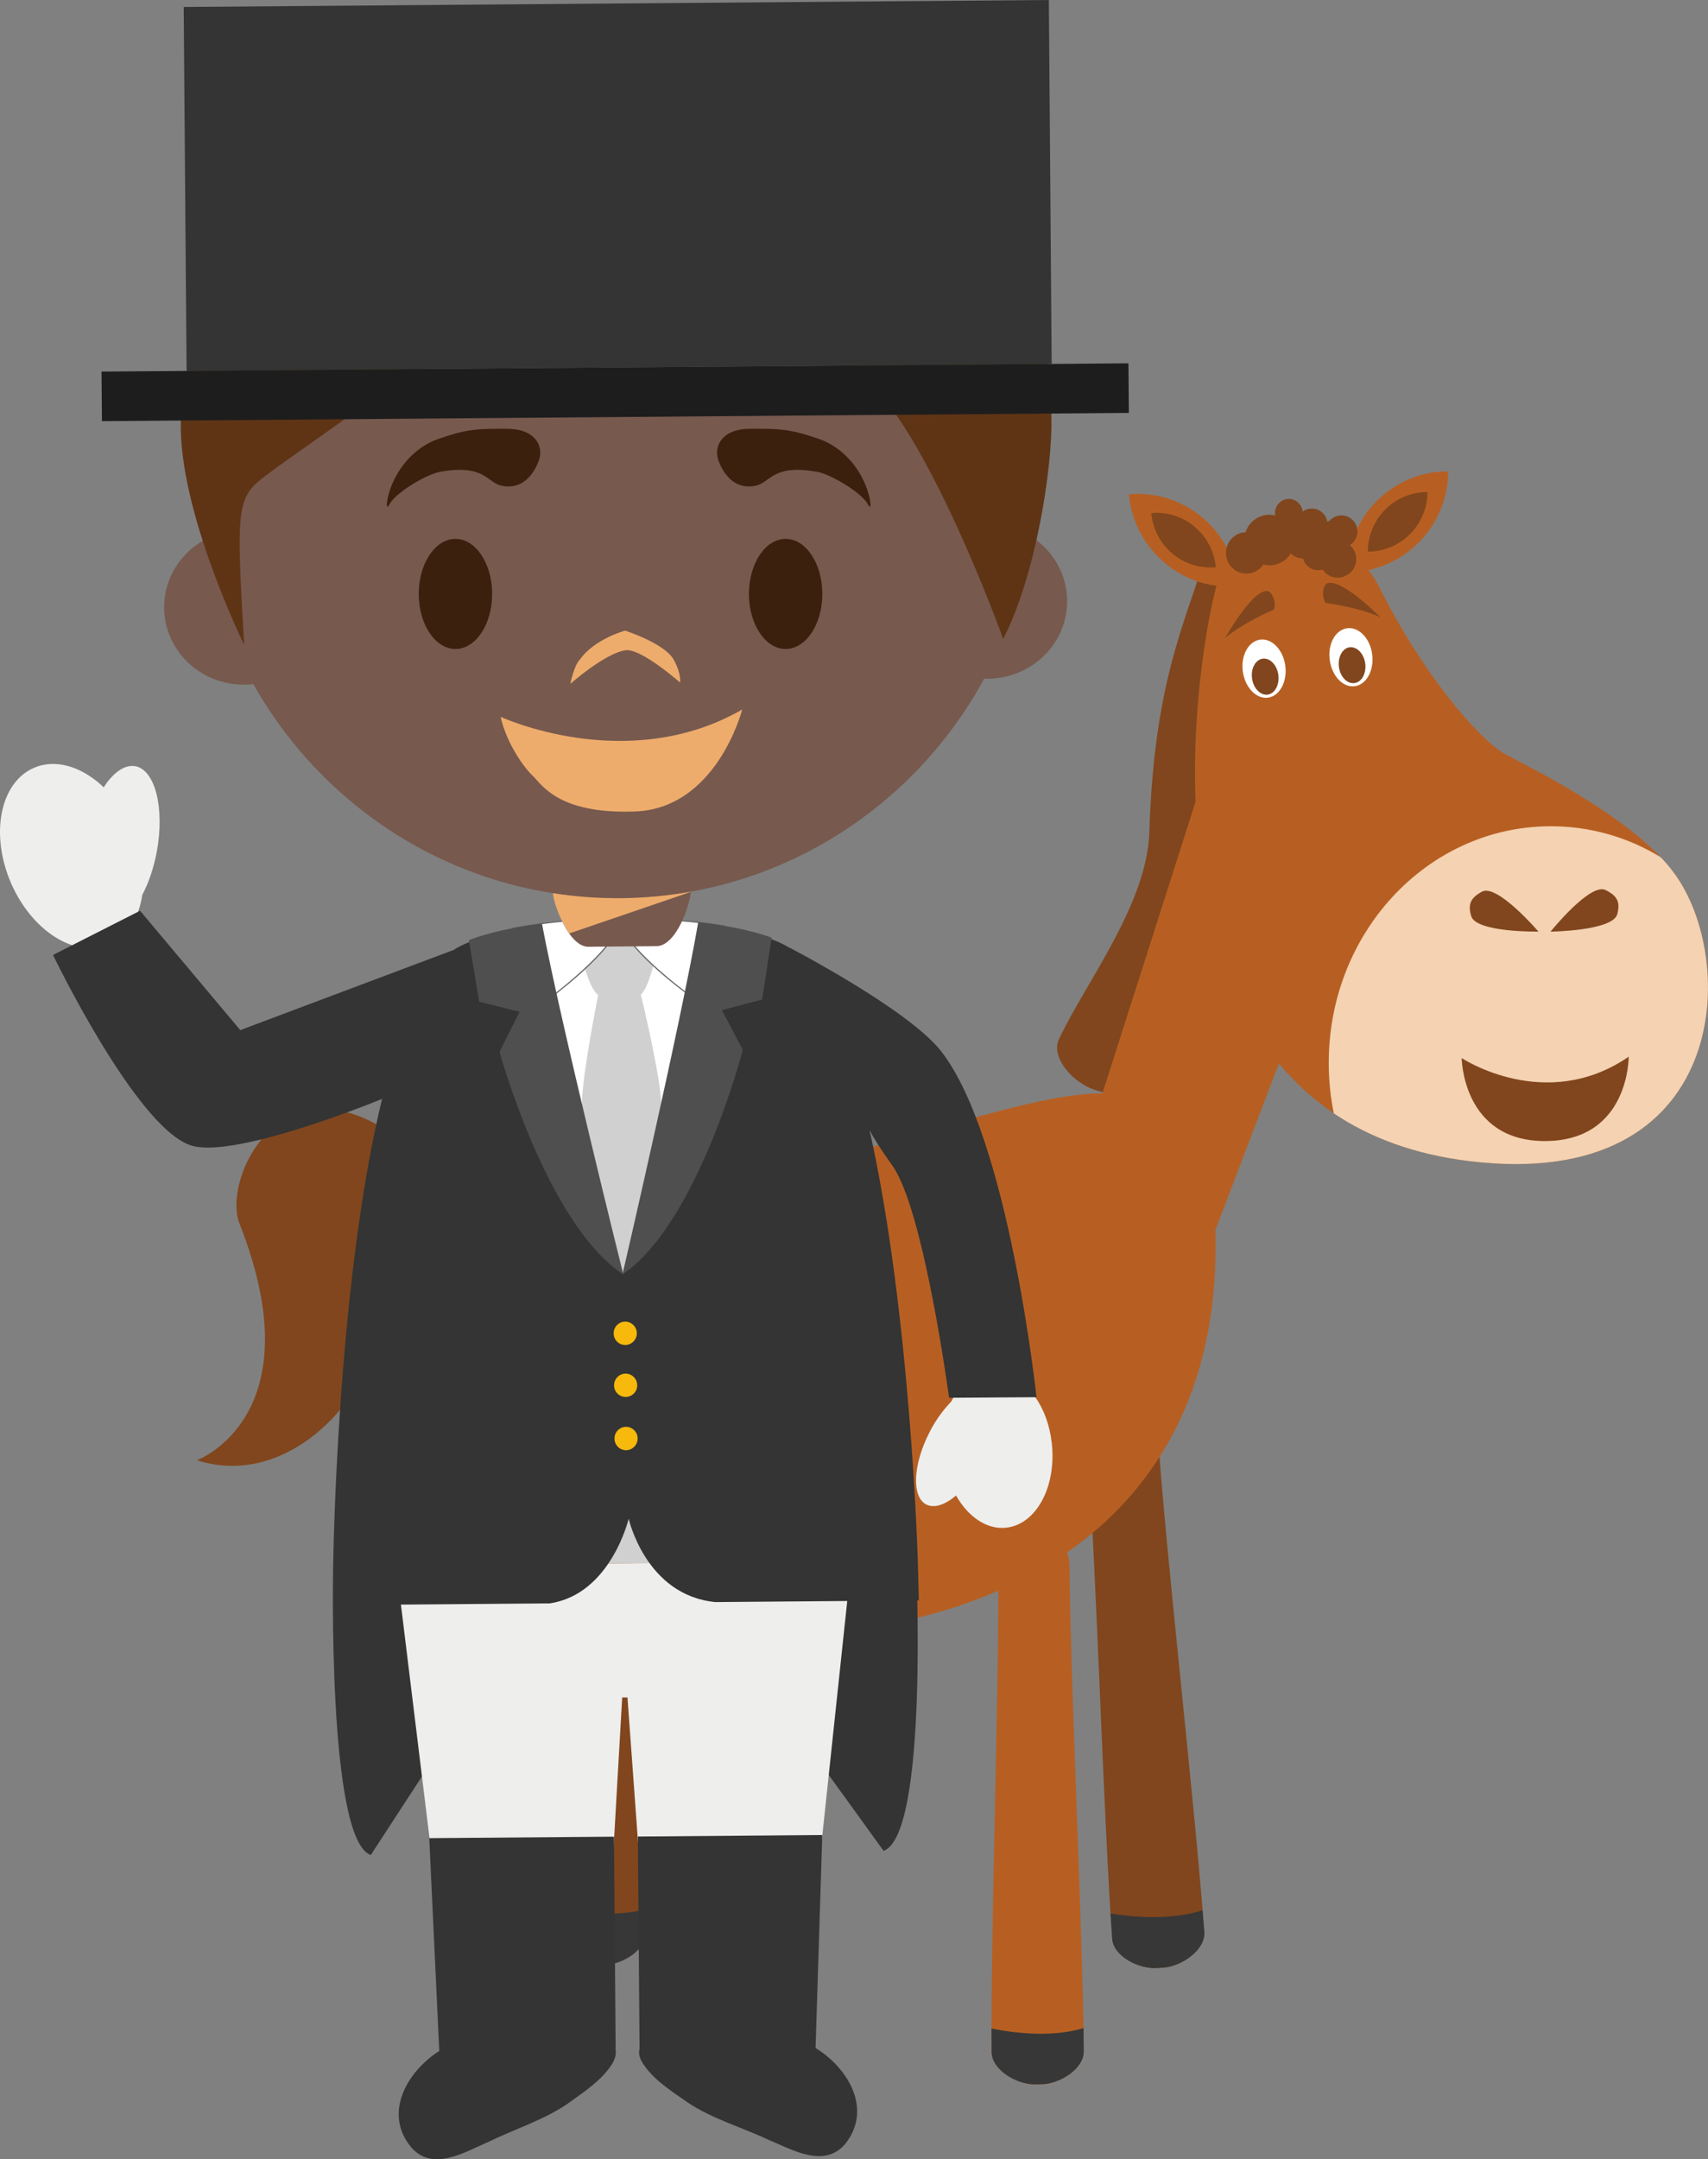 <svg version="1.1" xmlns="http://www.w3.org/2000/svg" xmlns:xlink="http://www.w3.org/1999/xlink" width="93.113" height="117.67" viewBox="0,0,93.113,117.67"><rect x="0" y="0" width="93.113" height="117.67" fill="#808080" stroke="none"/><g transform="translate(-193.91,-121.633)"><g data-paper-data="{&quot;isPaintingLayer&quot;:true}" fill-rule="evenodd" stroke="none" stroke-width="1" stroke-linecap="butt" stroke-linejoin="miter" stroke-miterlimit="10" stroke-dasharray="" stroke-dashoffset="0" style="mix-blend-mode: normal"><path d="M251.635,178.277c1.427,-3.058 4.806,-7.35 4.931,-11.29c0.236,-7.393 1.624,-10.69 2.754,-14.086c0.162,-0.484 1.33,-0.571 2.65,-0.181l0.01,0.004c1.319,0.388 2.271,1.112 2.132,1.598l-7.75,26.562c-0.147,0.491 -1.336,0.573 -2.657,0.183l-0.006,-0.004c-1.324,-0.389 -2.514,-1.829 -2.064,-2.785" fill="#81461d"/><path d="M263.924,178.823l-3.754,9.837l-6.334,-1.677l-0.04,-5.1l5.326,-16.665l3.195,3.87z" fill="#b75f22"/><path d="M285.114,169.13c3.62,4.736 3.18,17.517 -11.096,15.78c-19.168,-2.33 -14.832,-27.402 -13.852,-31.12c1.019,-3.853 6.545,-4.882 8.978,-0.074c2.43,4.809 5.447,8.253 6.798,9c1.354,0.737 6.889,3.415 9.172,6.415" fill="#b75f22"/><path d="M266.348,179.661c-0.055,-7.128 5.321,-12.947 12.016,-13c2.202,-0.018 4.287,0.59 6.073,1.683c0.249,0.252 0.476,0.515 0.676,0.787c3.623,4.735 3.183,17.516 -11.096,15.779c-3.007,-0.364 -5.438,-1.289 -7.394,-2.602c-0.176,-0.872 -0.268,-1.758 -0.275,-2.647" fill="#f4d2b2"/><path d="M266.403,157.608c-0.121,-0.874 0.302,-1.649 0.945,-1.737c0.634,-0.087 1.252,0.543 1.367,1.417c0.115,0.873 -0.307,1.654 -0.945,1.74c-0.635,0.09 -1.248,-0.545 -1.367,-1.42" fill="#ffffff"/><path d="M266.902,157.982c0.075,0.54 0.453,0.934 0.85,0.875c0.396,-0.05 0.657,-0.532 0.584,-1.071c-0.076,-0.54 -0.455,-0.93 -0.854,-0.878c-0.392,0.055 -0.649,0.537 -0.58,1.074M269.15,155.262c-1.233,-0.554 -2.97,-0.769 -2.97,-0.769c-0.244,-0.35 -0.154,-1.008 0.105,-1.08c0.82,-0.236 2.865,1.849 2.865,1.849" fill="#81461d"/><path d="M261.664,158.231c-0.121,-0.874 0.304,-1.649 0.944,-1.742c0.641,-0.082 1.254,0.554 1.371,1.422c0.117,0.871 -0.303,1.653 -0.945,1.743c-0.637,0.086 -1.249,-0.554 -1.37,-1.424" fill="#ffffff"/><path d="M262.165,158.603c0.074,0.543 0.453,0.932 0.85,0.886c0.396,-0.053 0.657,-0.539 0.584,-1.08c-0.075,-0.541 -0.453,-0.93 -0.853,-0.88c-0.393,0.057 -0.654,0.535 -0.58,1.074M260.704,156.395c1.044,-0.87 2.659,-1.544 2.659,-1.544c0.142,-0.4 -0.117,-1.01 -0.386,-1.014c-0.85,-0.002 -2.273,2.558 -2.273,2.558M278.44,172.404c0,0 3.42,-0.04 3.641,-0.964c0.163,-0.653 0,-0.98 -0.636,-1.301c-0.835,-0.43 -3.006,2.265 -3.006,2.265M277.78,172.402c0,0 -3.421,0.059 -3.67,-0.857c-0.183,-0.646 -0.029,-0.977 0.59,-1.32c0.83,-0.45 3.08,2.177 3.08,2.177M278.185,183.816c-4.554,0.036 -4.59,-4.522 -4.59,-4.522c0,0 4.575,3.036 9.106,-0.075c0,0 0.035,4.557 -4.516,4.597" fill="#81461d"/><path d="M271.227,151.22c-1.029,1.03 -2.426,1.606 -3.882,1.6c0.008,-1.464 0.596,-2.866 1.636,-3.897c1.026,-1.033 2.424,-1.61 3.88,-1.602c-0.005,1.465 -0.593,2.868 -1.634,3.899" fill="#b75f22"/><path d="M270.77,150.747c-0.607,0.609 -1.433,0.949 -2.293,0.945c0.006,-0.833 0.327,-1.67 0.96,-2.303c0.609,-0.607 1.435,-0.945 2.295,-0.939c-0.006,0.862 -0.351,1.688 -0.962,2.297" fill="#81461d"/><path d="M257.407,152.309c-1.122,-0.937 -1.825,-2.281 -1.954,-3.737c1.449,-0.132 2.891,0.322 4.003,1.26c1.12,0.941 1.821,2.288 1.951,3.745c-1.449,0.132 -2.891,-0.324 -4,-1.267" fill="#b75f22"/><path d="M257.827,151.802c-0.663,-0.553 -1.078,-1.347 -1.155,-2.207c0.856,-0.081 1.709,0.188 2.365,0.744c0.658,0.557 1.074,1.349 1.158,2.208c-0.857,0.079 -1.71,-0.189 -2.368,-0.745M267.894,150.426c0.07,0.364 -0.09,0.724 -0.39,0.914c0.165,0.144 0.276,0.338 0.317,0.553c0.103,0.471 -0.143,0.949 -0.586,1.139c-0.443,0.19 -0.959,0.04 -1.229,-0.359c-0.22,0.066 -0.457,0.039 -0.657,-0.075c-0.199,-0.114 -0.344,-0.304 -0.399,-0.527c-0.253,-0.005 -0.495,-0.11 -0.676,-0.28c-0.195,0.325 -0.52,0.552 -0.892,0.625c-0.206,0.04 -0.411,0.036 -0.601,-0.017c-0.163,0.244 -0.415,0.414 -0.703,0.472c-0.291,0.059 -0.594,-0.001 -0.84,-0.167c-0.246,-0.166 -0.416,-0.424 -0.47,-0.716c-0.128,-0.61 0.267,-1.204 0.87,-1.33l0.175,-0.019c0.15,-0.472 0.543,-0.825 1.028,-0.924c0.195,-0.043 0.397,-0.04 0.59,0.01c-0.074,-0.406 0.187,-0.797 0.59,-0.886c0.197,-0.04 0.401,0 0.568,0.112c0.167,0.112 0.282,0.285 0.321,0.482c0.013,0.031 0.013,0.056 0.015,0.086c0.1,-0.08 0.218,-0.133 0.344,-0.156c0.459,-0.089 0.902,0.211 0.991,0.67c0,0.004 0,0.023 0.004,0.038c0.041,-0.027 0.085,-0.049 0.132,-0.065c0.126,-0.136 0.291,-0.231 0.472,-0.27c0.473,-0.091 0.931,0.217 1.026,0.69M254.541,227.287c-0.471,-6.602 -0.853,-19.857 -1.331,-26.459c-0.071,-0.972 0.656,-1.819 1.628,-1.897l0.367,-0.027c0.467,-0.032 0.927,0.122 1.28,0.429c0.353,0.307 0.569,0.742 0.6,1.209c0.478,6.602 2,19.774 2.477,26.377c0.069,0.978 -1.231,1.865 -2.195,1.938l-0.372,0.026c-0.968,0.071 -2.381,-0.617 -2.454,-1.596M224.079,226.898c0.129,-6.621 0.966,-19.851 1.093,-26.471c0.007,-0.468 0.2,-0.915 0.537,-1.24c0.337,-0.326 0.789,-0.504 1.258,-0.495l0.371,0.004c0.468,0.01 0.912,0.206 1.236,0.545c0.323,0.338 0.499,0.791 0.488,1.259c-0.133,6.626 0.175,19.88 0.042,26.499c-0.021,0.979 -1.392,1.746 -2.365,1.727l-0.367,-0.008c-0.975,-0.02 -2.316,-0.845 -2.293,-1.82M219.153,188.99c0,0 -0.612,-2.613 -1.202,-3.24c-7.939,-8.413 -12.05,-0.122 -10.986,2.561c4.152,10.508 -2.318,12.9 -2.318,12.9c4.668,1.497 8.684,-2.855 9.27,-5.499c0.61,-2.716 0.207,-8.223 3.072,-7.612c0.776,0.163 1.006,3.06 1.006,3.06z" fill="#81461d"/><path d="M216.758,190.556c-0.052,-6.423 4.155,-7.606 7.74,-6.796c3.49,0.792 5.854,2.113 8.946,2.013c5.596,-0.181 16.227,-4.777 20.81,-4.544c5.239,0.27 6.025,4.171 5.917,8.978c-0.32,14.49 -11.883,20.404 -23.873,20.5c-11.99,0.095 -19.471,-11.141 -19.54,-20.151" fill="#b75f22"/><path d="M247.966,233.459c-0.052,-6.617 0.416,-19.866 0.366,-26.489c-0.006,-0.467 0.174,-0.918 0.501,-1.252c0.326,-0.334 0.772,-0.525 1.239,-0.531l0.372,-0.004c0.973,-0.002 1.764,0.781 1.772,1.754c0.052,6.624 0.726,19.864 0.776,26.484c0.008,0.979 -1.34,1.79 -2.312,1.8l-0.374,0.002c-0.97,0.008 -2.331,-0.784 -2.34,-1.764M218.319,232.521c-0.05,-6.623 0.359,-26.421 0.307,-33.038c-0.007,-0.983 0.777,-1.802 1.747,-1.81l0.371,-0.002c0.966,-0.009 1.761,0.796 1.77,1.778c0.05,6.62 0.778,26.41 0.83,33.03c0.008,0.985 -1.344,1.794 -2.312,1.8l-0.371,0.004c-0.971,0.008 -2.334,-0.779 -2.342,-1.762" fill="#b75f22"/><path d="M252.98,232.157c0.006,0.438 0.01,0.868 0.012,1.266c0.009,0.976 -1.341,1.787 -2.314,1.797l-0.371,0.003c-0.97,0.008 -2.332,-0.784 -2.34,-1.765c-0.004,-0.4 -0.006,-0.831 -0.006,-1.278c1.219,0.245 3.276,0.506 5.019,-0.023M223.33,231.201c0.007,0.466 0.013,0.895 0.015,1.278c0.009,0.985 -1.346,1.794 -2.314,1.8l-0.37,0.004c-0.97,0.009 -2.333,-0.779 -2.341,-1.762c-0.002,-0.377 -0.002,-0.808 -0.006,-1.271c1.245,0.246 3.293,0.494 5.017,-0.049M229.125,225.68c-0.009,0.467 -0.015,0.907 -0.021,1.32c-0.02,0.978 -1.392,1.744 -2.365,1.725l-0.367,-0.008c-0.975,-0.017 -2.316,-0.844 -2.293,-1.819c0.004,-0.419 0.02,-0.86 0.03,-1.324c1.12,0.25 3.2,0.577 5.016,0.105M259.467,225.737c0.038,0.41 0.063,0.812 0.096,1.183c0.069,0.977 -1.231,1.863 -2.198,1.937l-0.371,0.025c-0.966,0.071 -2.38,-0.617 -2.452,-1.596c-0.027,-0.436 -0.06,-0.893 -0.088,-1.373c1.125,0.186 3.229,0.394 5.013,-0.176" fill="#373737"/><path d="M214.778,181.363c-1.513,0.612 27.443,0.343 25.958,-0.232c2.683,10.179 3.107,25.539 3.107,25.539h0.008c0,0 0.693,14.926 -1.771,15.83l-9.896,-13.698c-3.349,-0.365 -4.384,-4.548 -4.384,-4.548c0,0 -0.866,4.2 -4.656,4.62l-9.02,13.85c-2.381,-0.817 -2.05,-15.785 -2.05,-15.785c0,0 0.186,-15.36 2.703,-25.575" fill="#333433"/><path d="M240.328,206.724l-1.824,17.15l-9.671,0.077l-0.716,-9.815l-0.288,0.002l-0.563,9.823l-9.667,0.08l-2.096,-17.117z" fill="#eeeeed"/><path d="M238.361,233.237c1.809,1.105 3.137,3.376 1.609,5.252c-1.154,1.322 -2.876,0.289 -4.178,-0.25c-1.448,-0.68 -3.095,-1.152 -4.405,-2.038c-0.845,-0.59 -1.841,-1.219 -2.415,-2.095c-0.177,-0.271 -0.263,-0.526 -0.204,-0.794h0.008l-0.092,-11.595l10.053,-0.082l-0.366,11.602h-0.01M227.459,233.321c0.067,0.196 -0.015,0.522 -0.185,0.798c-0.562,0.886 -1.547,1.53 -2.38,2.13c-1.298,0.91 -2.936,1.411 -4.37,2.114c-1.302,0.564 -3.007,1.622 -4.18,0.312c-1.557,-1.851 -0.269,-4.137 1.52,-5.276h-0.007l-0.546,-11.594l10.071,-0.08l0.09,11.596z" fill="#343434"/><path d="M236.902,206.75l-17.138,0.137l8.396,-4.985z" fill="#d0d0d0"/><path d="M201.29,163.389c1.08,0.204 1.604,2.288 1.17,4.646c-0.169,0.908 -0.451,1.72 -0.794,2.366c-0.183,1.253 -0.805,2.262 -1.79,2.693c-1.834,0.8 -4.238,-0.714 -5.376,-3.36c-1.139,-2.659 -0.58,-5.457 1.255,-6.253c1.195,-0.526 2.637,-0.061 3.81,1.058c0.518,-0.81 1.146,-1.255 1.725,-1.15M251.247,200.27c0.27,2.362 -0.834,4.429 -2.47,4.615c-1.062,0.126 -2.089,-0.588 -2.747,-1.752c-0.605,0.512 -1.195,0.71 -1.627,0.488c-0.806,-0.418 -0.723,-2.187 0.183,-3.942c0.309,-0.613 0.709,-1.176 1.186,-1.67c0.04,-0.08 0.083,-0.16 0.127,-0.238l4.431,-0.027c0.478,0.673 0.803,1.528 0.918,2.526" fill="#eeeeed"/><path d="M196.799,173.676l4.746,-2.41l5.464,6.505l11.584,-4.352l-0.01,0.02c1.999,-1.36 7.371,-1.602 7.371,-1.602l1.757,0.044l0.149,-0.002l1.75,-0.084c0,0 5.272,0.186 7.332,1.486v-0.009c0,0 6.459,3.348 8.258,5.63c3.702,4.686 5.215,18.874 5.215,18.874l-4.766,0.031c0,0 -1.371,-10.242 -3.087,-12.648c-0.628,-0.878 -1.006,-1.47 -1.246,-1.937c2.256,10.071 2.632,23.578 2.632,23.578l0.052,2.05l-11.09,0.09c-3.8,-0.365 -4.727,-4.545 -4.727,-4.545c0,0 -0.977,4.132 -4.31,4.616l-11.753,0.095l0.048,-2.042h0.012c0,0 0.182,-15.377 2.694,-25.597c-1.51,0.614 -8.46,3.336 -10.61,2.57c-2.992,-1.07 -7.464,-10.36 -7.464,-10.36z" fill="#333433"/><path d="M228.388,190.268l-0.52,0.8l-0.76,-1.088l-1.958,-4.403l-2.35,-13.524c1.645,-0.261 3.053,-0.334 3.053,-0.334l1.758,0.048l0.144,-0.002l1.755,-0.057c0,0 1.569,0.044 3.335,0.297l-2.417,13.53l-2.039,4.733z" fill="#ffffff"/><path d="M229.954,181.763c0.04,1.612 -0.905,6.391 -0.905,6.391l-1.18,2.889l-1.252,-3.009c0,0 -0.968,-4.654 -0.981,-6.234c-0.006,-1.503 0.883,-5.945 0.883,-5.945c-0.507,-0.339 -0.95,-2.261 -0.95,-2.261l2.152,-1.737l1.975,1.703c0,0 -0.389,1.885 -0.85,2.278c0,0 1.075,4.413 1.108,5.925" fill="#d0d0d0"/><path d="M227.688,171.804c0.008,1.313 -3.504,3.985 -3.504,3.985l-0.025,-0.021c-0.23,0.204 -0.49,0.332 -0.81,0.272c-0.522,-0.085 -0.38,-0.346 -0.643,-0.727c-0.288,-0.374 -0.553,-0.486 -0.703,-1.01c-0.174,-0.676 -0.184,-1.402 -0.134,-2.084c2.004,-0.386 3.984,-0.483 3.984,-0.483l1.758,0.068h0.077" fill="#ffffff"/><path d="M221.894,172.244c-0.048,0.81 -0.007,1.475 0.146,2.048c0.098,0.358 0.252,0.52 0.434,0.714c0.081,0.086 0.173,0.174 0.26,0.286c0.09,0.135 0.136,0.248 0.168,0.345c0.077,0.196 0.127,0.316 0.455,0.369c0.28,0.05 0.53,-0.034 0.782,-0.261l0.015,-0.021l0.035,0.025c0.282,-0.217 3.423,-2.672 3.471,-3.916h-0.05l-1.755,-0.072c-0.017,0.005 -1.983,0.106 -3.961,0.483M223.511,176.086c-0.052,0 -0.108,-0.002 -0.165,-0.01c-0.37,-0.06 -0.428,-0.218 -0.503,-0.411c-0.039,-0.116 -0.093,-0.227 -0.16,-0.329c-0.09,-0.111 -0.176,-0.2 -0.253,-0.29c-0.19,-0.192 -0.346,-0.367 -0.457,-0.737c-0.148,-0.583 -0.194,-1.268 -0.138,-2.09l0.004,-0.028l0.021,-0.002c1.32,-0.245 2.653,-0.408 3.993,-0.486l1.757,0.063l0.115,-0.002v0.037c0.008,1.314 -3.377,3.906 -3.519,4.015l-0.02,0.013l-0.024,-0.017c-0.215,0.183 -0.423,0.272 -0.65,0.274" fill="#666767"/><path d="M233.119,174.441c-0.311,0.876 -0.828,1.272 -1.726,1.278l-0.077,0.013c0,0 -3.562,-2.617 -3.57,-3.931h0.01l1.755,-0.082c0,0 1.914,0.042 3.896,0.377c0.223,0.718 -0.058,1.705 -0.287,2.345" fill="#ffffff"/><path d="M227.78,171.83c0.062,1.26 3.324,3.708 3.54,3.872l0.068,-0.013c0.885,-0.01 1.392,-0.387 1.701,-1.258c0.357,-0.984 0.457,-1.758 0.292,-2.304c-1.281,-0.208 -2.574,-0.333 -3.871,-0.374l-1.73,0.078zM231.303,175.767l-0.005,-0.006c-0.15,-0.112 -3.573,-2.644 -3.583,-3.958v-0.036l0.04,-0.002l1.753,-0.073c0.019,0 1.947,0.044 3.904,0.37h0.02l0.008,0.017c0.175,0.566 0.075,1.362 -0.29,2.375c-0.318,0.892 -0.856,1.292 -1.758,1.303l-0.09,0.01z" fill="#666767"/><path d="M227.89,191.083c-4.157,-2.708 -6.749,-12.13 -6.749,-12.13l1.097,-2.18l-2.204,-0.55l-0.563,-3.356c1.16,-0.454 2.707,-0.741 3.982,-0.911c1.033,5.495 4.437,19.126 4.437,19.126" fill="#4f4f4f"/><path d="M227.845,191.082c0,0 3.182,-13.682 4.13,-19.196c1.28,0.152 2.834,0.41 3.999,0.847l-0.514,3.367l-2.195,0.583l1.14,2.162c0,0 -2.447,9.463 -6.56,12.236" fill="#4f4f4f"/><path d="M228.627,194.287c0.002,0.169 -0.064,0.331 -0.182,0.452c-0.118,0.12 -0.28,0.189 -0.448,0.19c-0.168,0.001 -0.33,-0.065 -0.449,-0.184c-0.119,-0.119 -0.185,-0.281 -0.183,-0.449c-0.003,-0.167 0.061,-0.329 0.178,-0.449c0.117,-0.12 0.277,-0.188 0.444,-0.189c0.169,-0.002 0.331,0.064 0.451,0.182c0.12,0.118 0.188,0.28 0.189,0.448M228.65,197.122c0.001,0.168 -0.064,0.33 -0.182,0.45c-0.118,0.12 -0.279,0.188 -0.448,0.19c-0.168,0.001 -0.329,-0.065 -0.448,-0.183c-0.119,-0.118 -0.186,-0.279 -0.185,-0.447c-0.003,-0.168 0.061,-0.33 0.177,-0.451c0.117,-0.121 0.277,-0.19 0.445,-0.192c0.351,-0 0.636,0.282 0.64,0.633M228.672,200.017c0.004,0.353 -0.277,0.643 -0.63,0.648c-0.168,0 -0.33,-0.067 -0.449,-0.187c-0.119,-0.12 -0.185,-0.282 -0.183,-0.45c-0.002,-0.167 0.062,-0.328 0.179,-0.448c0.117,-0.12 0.276,-0.188 0.443,-0.19c0.35,-0.002 0.638,0.28 0.64,0.627" fill="#f6b90c"/><path d="M250.119,150.866c1.173,0.749 1.955,2.035 1.965,3.5c0.02,2.331 -1.913,4.235 -4.32,4.255c-0.064,0 -0.133,-0.002 -0.2,-0.004c-3.84,7.069 -11.263,11.894 -19.82,11.962c-8.566,0.069 -16.072,-4.644 -20.022,-11.664c-0.158,0.022 -0.315,0.028 -0.482,0.03c-2.402,0.021 -4.364,-1.853 -4.382,-4.183c-0.013,-1.577 0.866,-2.962 2.174,-3.692c-0.165,-1.076 -0.252,-2.178 -0.261,-3.3c-0.1,-12.69 10.024,-23.066 22.611,-23.168c12.585,-0.101 22.868,10.112 22.967,22.804c0.01,1.18 -0.07,2.33 -0.23,3.46" data-paper-data="{&quot;origPos&quot;:null}" fill="#77594e"/><path d="M223.311,146.65c0,0 -0.503,1.803 -2.082,1.446c-0.772,-0.174 -0.908,-1.201 -3.386,-0.74c-0.779,0.18 -2.417,1.156 -2.732,1.808c-0.316,0.652 -0.088,-2.392 2.457,-3.522c1.835,-0.675 2.457,-0.642 3.977,-0.642c1.52,0 1.987,0.907 1.766,1.65M233.052,146.65c0,0 0.503,1.803 2.082,1.446c0.772,-0.174 0.908,-1.201 3.386,-0.74c0.779,0.18 2.417,1.156 2.732,1.808c0.316,0.652 0.087,-2.392 -2.457,-3.522c-1.835,-0.675 -2.457,-0.642 -3.977,-0.642c-1.52,0 -1.987,0.907 -1.766,1.65" data-paper-data="{&quot;origPos&quot;:null}" fill="#3b200d"/><path d="M220.739,154c0,1.657 -0.895,3 -2,3c-1.105,0 -2,-1.343 -2,-3c0,-1.657 0.895,-3 2,-3c1.105,0 2,1.343 2,3M238.739,154c0,1.657 -0.895,3 -2,3c-1.105,0 -2,-1.343 -2,-3c0,-1.657 0.895,-3 2,-3c1.105,0 2,1.343 2,3" data-paper-data="{&quot;origPos&quot;:null}" fill="#3b200d"/><path d="M228.02,157.069c-1.125,0.153 -3.02,1.834 -3.02,1.834c0,0 0.207,-1.009 0.503,-1.299c0.8,-1.156 2.487,-1.604 2.487,-1.604c0,0 2.173,0.703 2.65,1.588c0.443,0.824 0.34,1.238 0.34,1.238c0,0 -2.121,-1.871 -2.96,-1.756z" fill="#eeac6c"/><path d="M221.2,160.696c0,0 6.897,3.208 13.172,-0.397c0,0 -1.39,5.47 -5.95,5.561c-4.115,0.122 -4.984,-1.492 -5.477,-1.956c-0.492,-0.463 -1.42,-1.772 -1.745,-3.208" fill="#eeac6c"/><path d="M251.23,144.403c0.056,2.702 -0.835,8.55 -2.63,12.05c0,0 -4.581,-12.762 -8.292,-14.76c-4.535,-2.438 -16.397,1.225 -20.452,-1.95c-0.674,-0.534 -0.61,-1.734 -0.61,-1.734c0,0 -0.759,1.543 -1.13,1.97c-1.935,2.259 -6.981,5.548 -9.367,7.312c-1.928,1.417 -2.011,1.402 -1.525,9.492c0,0 -3.611,-7.336 -3.456,-12.25c0.048,-1.417 0.705,-4.558 1.788,-7.764c3.947,-8.15 12.215,-13.798 21.813,-13.874c11.031,-0.088 20.416,7.198 23.556,17.29c0.167,1.4 0.269,2.807 0.305,4.217" data-paper-data="{&quot;origPos&quot;:null}" fill="#5f3415"/><path d="M225.984,173.228c-1.058,0.007 -1.945,-2.288 -1.953,-3.341l7.578,-0.061c0.008,1.053 -0.835,3.362 -1.904,3.369l-3.721,0.033" data-paper-data="{&quot;origPos&quot;:null}" fill="#77594e"/><path d="M224.935,172.505c-0.433,-0.653 -0.808,-1.541 -0.883,-2.198c2.502,0.393 5.052,0.364 7.544,-0.086l-0.011,0.012l-6.65,2.272" fill="#eeac6c"/><path d="M255.45,144.135l-55.983,0.449l-0.023,-2.701l55.983,-0.451z" data-paper-data="{&quot;origPos&quot;:null}" fill="#1d1d1d"/><path d="M251.243,141.466l-47.161,0.38l-0.158,-19.834l47.165,-0.379z" fill="#333433"/></g></g></svg>